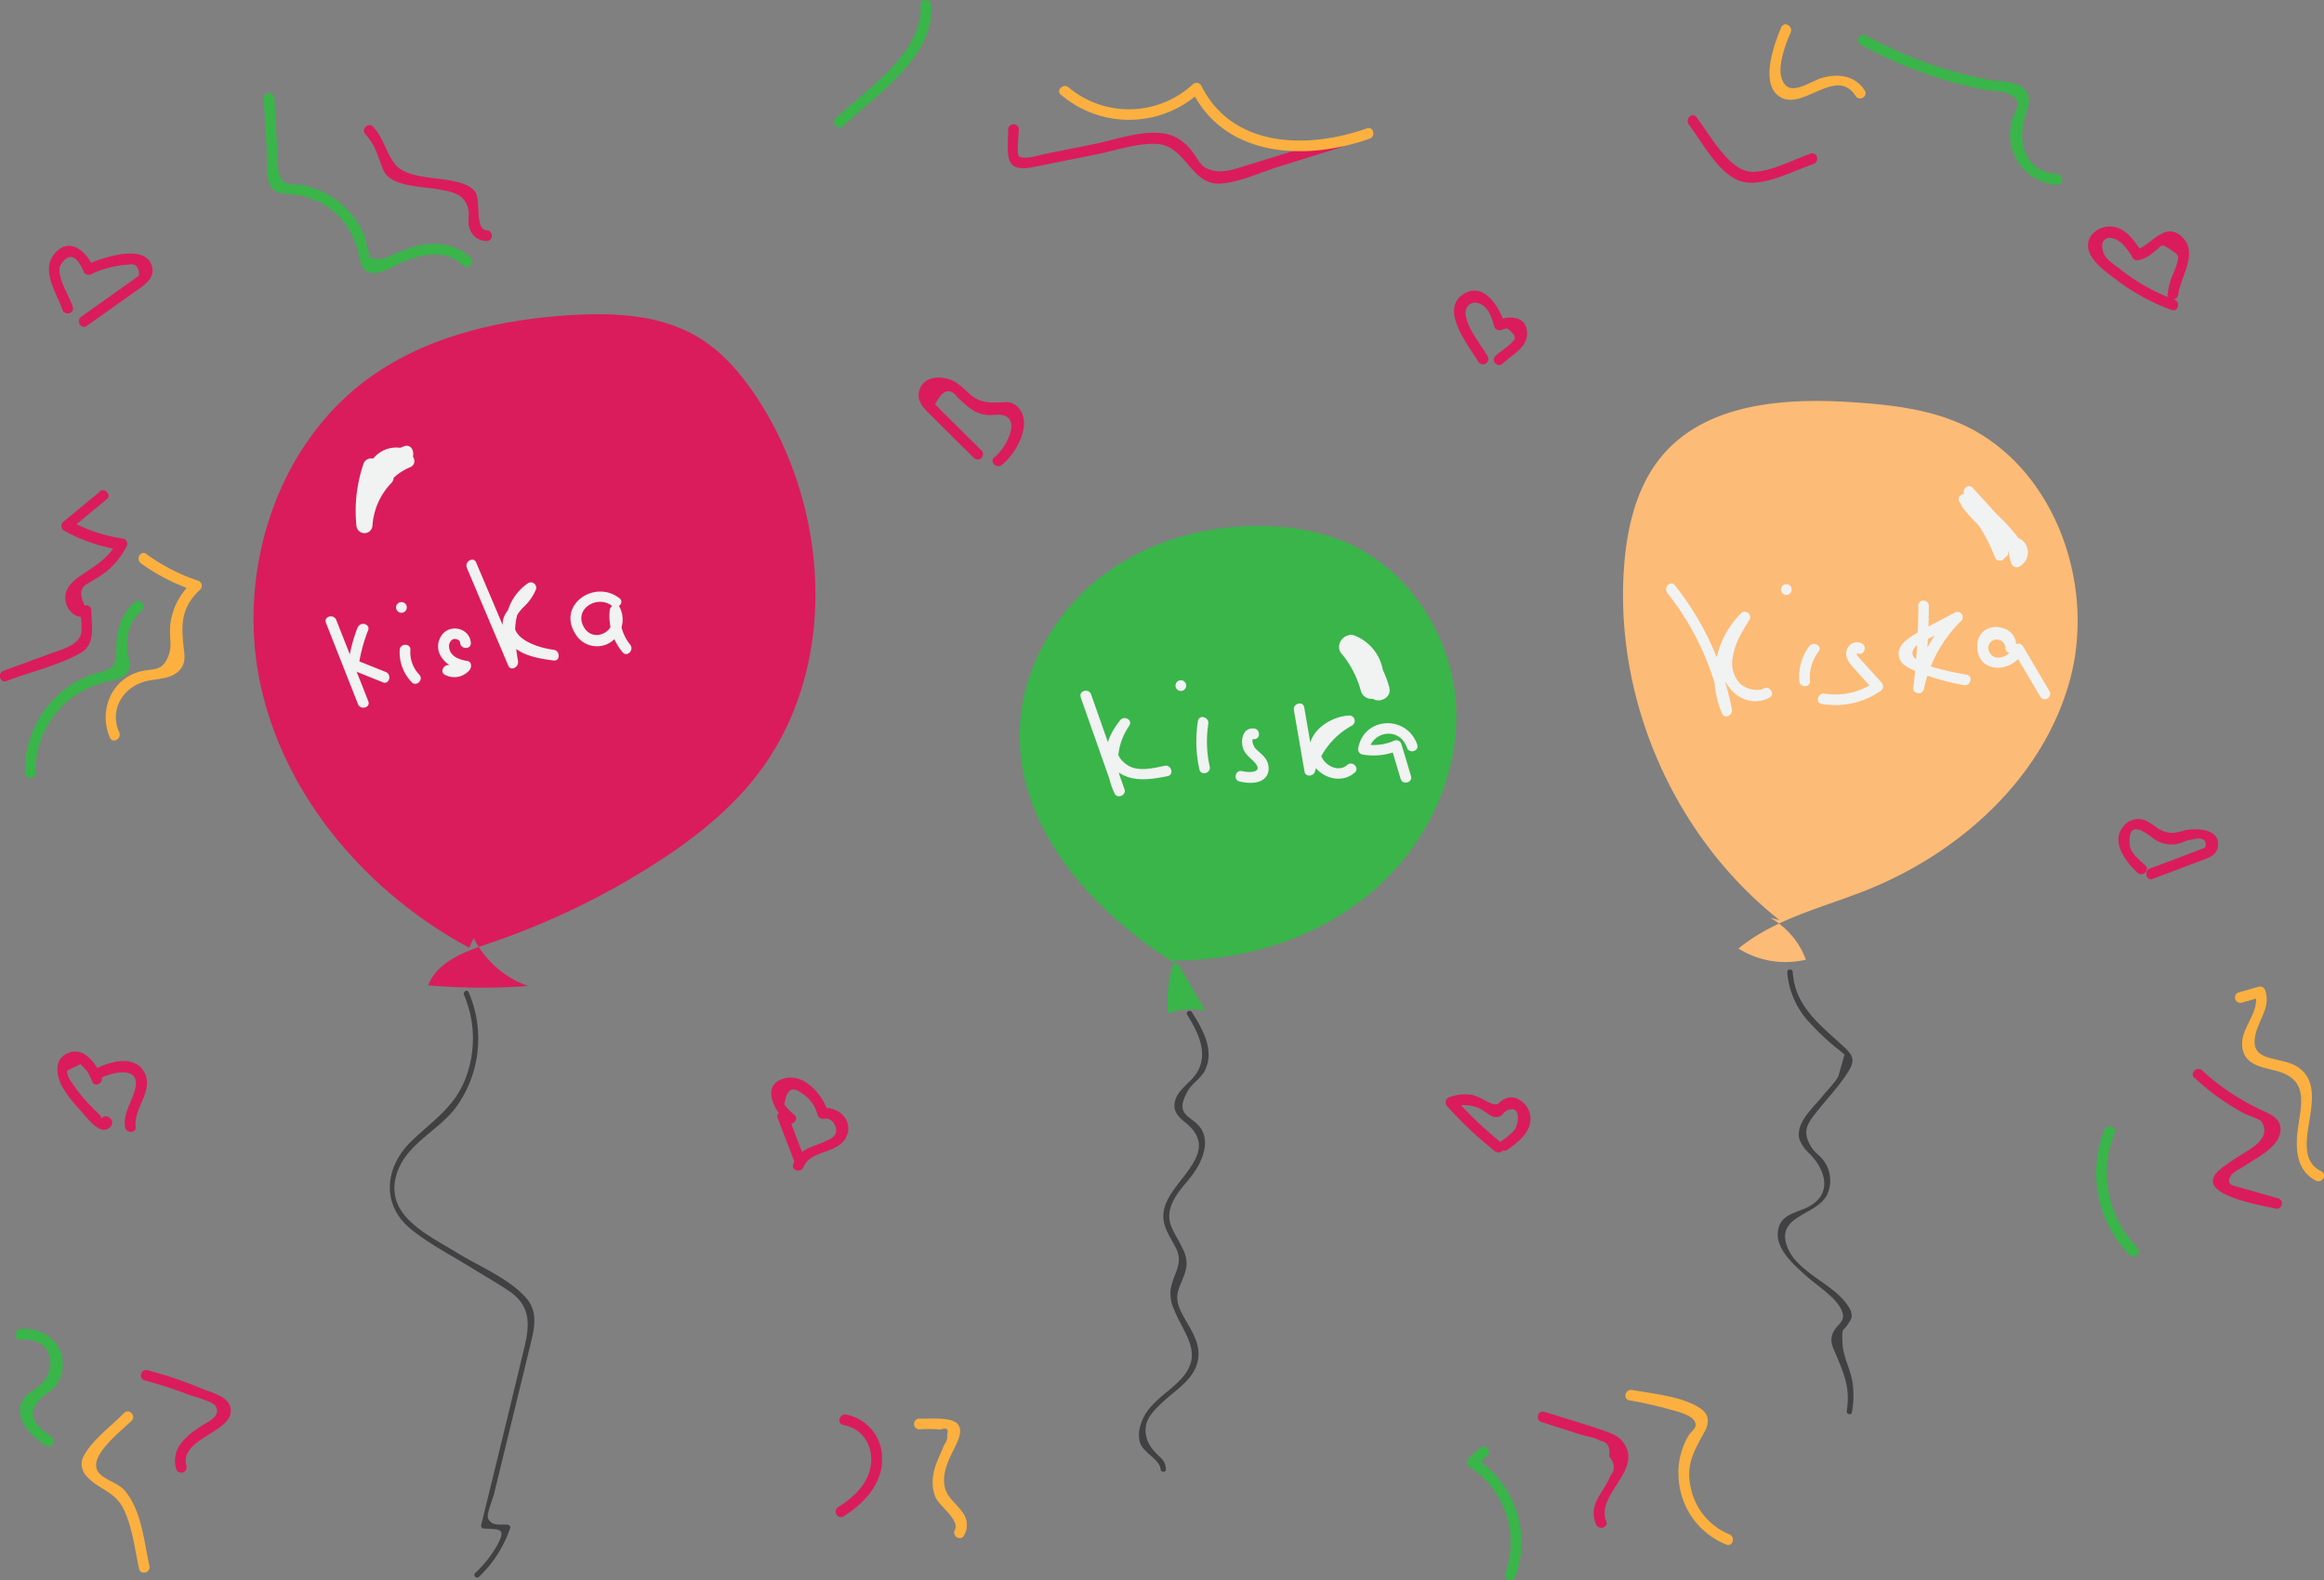 <svg xmlns="http://www.w3.org/2000/svg" viewBox="0 0 542.95 369.22"><rect x="0" y="0" width="542.95" height="369.22" fill="#808080" stroke="none"/><defs><style>.cls-1{fill:#da1c5c;}.cls-2{fill:#414042;}.cls-3{fill:#f1f2f2;}.cls-4{fill:#39b54a;}.cls-5{fill:#fcbb76;}.cls-6{fill:#fbb040;}</style></defs><title>Asset 10</title><g id="Layer_2" data-name="Layer 2"><g id="Layer_1-2" data-name="Layer 1"><path class="cls-1" d="M109.6,221.46c-23.66-12.76-42.89-34.94-48.68-61.19s3.47-56.12,25.24-71.9c13.5-9.79,30.47-13.7,47.11-14.73,10.19-.63,20.95-.13,29.72,5.09,6.34,3.77,11.1,9.71,15,16,16.15,26.12,17.63,62.3-1.24,86.53-6.5,8.35-15,15-23.9,20.66a176.32,176.32,0,0,1-38.37,18.45c-5.72,1.94-12.27,4.24-14.44,9.87a145.13,145.13,0,0,0,23.31.17,22.8,22.8,0,0,1-12.69-11.22"/><path class="cls-2" d="M108.39,232.42a26.11,26.11,0,0,1,.49,19.28c-2.56,7-7.75,10.09-12.79,15-6.23,6-7.11,14.9,0,20.59,4.3,3.47,9.42,6.09,14.11,9,2.9,1.79,5.89,3.49,8.72,5.39,5.06,3.4,4.89,7.78,3.61,13.09q-5,20.82-10.12,41.61a.64.64,0,0,0,.6.79c3.76.24,5.45-.2,3,4.18a27.22,27.22,0,0,1-5,6.24c-.58.56.3,1.44.88.88a28.29,28.29,0,0,0,7.3-11.4.64.64,0,0,0-.61-.79c-1.83-.12-3.66.4-4.55-1.46-.45-.94,1.08-4.45,1.38-5.68l2.76-11.34c1.84-7.57,3.71-15.13,5.52-22.7,1-4,2.27-8.24-.68-11.7-4-4.63-11.15-7.53-16.27-10.68-6.41-4-16.58-8.37-14.26-17.69,1.88-7.57,9.72-10.47,14.06-16.3a27.32,27.32,0,0,0,2.94-26.88c-.32-.74-1.39-.1-1.08.63Z"/><path class="cls-3" d="M84.93,108.37a34,34,0,0,0-1.66,14.47,1.88,1.88,0,0,0,3.75,0,15.83,15.83,0,0,1,4.44-10,1.91,1.91,0,0,0-1.33-3.21l-2.72-.23,1.33,3.2a18.25,18.25,0,0,1,6.58-4.67l-1.45-3.43A23.71,23.71,0,0,1,87,108.13l1.83,3.13a8.33,8.33,0,0,1,6.08-1.84l-.94-3.5a16.47,16.47,0,0,0-7.58,6.71h3.23c-.95-1.93.87-4.7,3.11-4.33l-.82-3.14-3.09,3.23c-1.67,1.74,1,4.39,2.65,2.65l3.09-3.23c.89-.92.63-2.89-.83-3.13a6.89,6.89,0,0,0-7.34,9.84,1.88,1.88,0,0,0,3.23,0,13.15,13.15,0,0,1,6.24-5.36c1.84-.81.73-3.4-1-3.49a12.2,12.2,0,0,0-8.74,2.94c-1.47,1.19.12,3.69,1.83,3.13a26.78,26.78,0,0,0,7.82-4c1.53-1.14.69-4.31-1.45-3.43A22.8,22.8,0,0,0,86.08,110a1.9,1.9,0,0,0,1.33,3.2l2.72.23-1.32-3.2a19.91,19.91,0,0,0-5.54,12.65H87a31.28,31.28,0,0,1,1.53-13.47c.77-2.29-2.85-3.27-3.62-1Z"/><path class="cls-3" d="M76.15,145.54l7.49,19c.58,1.48,3,.83,2.41-.67l-7.49-19c-.58-1.48-3-.84-2.41.66Z"/><path class="cls-3" d="M83.54,146.63A37.87,37.87,0,0,0,81.36,155a1.31,1.31,0,0,0,.88,1.54l7.22,2.9c1.5.6,2.14-1.82.67-2.41l-7.23-2.9.88,1.54A37.39,37.39,0,0,1,86,147.29c.57-1.5-1.84-2.15-2.41-.66Z"/><path class="cls-3" d="M93.38,151.87a10.07,10.07,0,0,0,2.8,7.54c1.11,1.17,2.88-.6,1.77-1.77a7.54,7.54,0,0,1-2.07-5.77c.09-1.6-2.41-1.6-2.5,0Z"/><path class="cls-3" d="M93.79,143.19a1.25,1.25,0,0,0,0-2.5,1.25,1.25,0,0,0,0,2.5Z"/><path class="cls-3" d="M110,150.21c-.27-3.62-5.23-4.59-7-1.47-2.29,4,1.84,7.56,5.52,8.12l-.55-2.09a2.18,2.18,0,0,1-2.71.78c-1.44-.68-2.72,1.48-1.26,2.16a4.65,4.65,0,0,0,5.73-1.17c.52-.64.48-1.93-.55-2.09-1.77-.27-4-1-4.25-3.14a1.86,1.86,0,0,1,.88-1.93c.6-.24,1.64.1,1.69.83.12,1.6,2.62,1.61,2.5,0Z"/><path class="cls-3" d="M109.08,132.72l9.67,22.82c.59,1.4,2.49.31,2.28-1-.93-5.67-1.82-12.44,3.63-16.21L122.83,137c-1.59,4.45-7.21,5.77-4.81,11.41,1.91,4.5,7,5.37,11.33,5.93,1.59.2,1.57-2.3,0-2.5-4.83-.63-12.92-3.69-7.23-9.79a11.79,11.79,0,0,0,3.12-4.39,1.26,1.26,0,0,0-1.84-1.41c-6.48,4.49-5.93,12.07-4.78,19l2.29-1-9.67-22.81c-.62-1.48-2.78-.21-2.16,1.26Z"/><path class="cls-3" d="M144.73,139.81c-5.67-4.5-14.58,1.41-10.36,8.22a5.86,5.86,0,0,0,7.9,2.28,6.37,6.37,0,0,0,2.52-8.38c-.64-1.2-2.2-.49-2.33.63a13.07,13.07,0,0,0,3,9.86c1,1.25,2.77-.52,1.77-1.77a10.62,10.62,0,0,1-2.25-8.09l-2.33.63c2.16,4.09-4.14,7.56-6.37,3.11-2.11-4.2,3.43-7.32,6.7-4.72,1.25,1,3-.77,1.77-1.77Z"/><path class="cls-4" d="M275.43,225.66c-19.79-12.13-37.84-31.84-37.18-55,.4-14,8-27.43,19.12-36S282.91,122.3,296.93,123a50.75,50.75,0,0,1,17.44,3.68c15.13,6.42,25.19,22.51,25.84,38.93s-7.49,32.62-20.1,43.16-29.27,15.67-45.7,15.67a27.59,27.59,0,0,0-1.49,12.41,14.31,14.31,0,0,1,8.7-.61L275,224.73"/><path class="cls-2" d="M277.36,237.13c2.81,4.44,5.44,10,1.43,14.65-1.32,1.53-3.26,2.9-4.05,4.82-1,2.55.17,4.09,2.11,5.63,8.54,6.78-2.19,12.72-4.56,19.27-1.43,4,.46,6.42,2.28,9.81,2.12,3.94-.36,6-1.05,9.84a8.57,8.57,0,0,0,.7,4.68c2.43,6.16,7.43,10.67,1.29,16.85-3.23,3.25-7.6,5.51-9,10.19a7,7,0,0,0-.16,4.28c.77,2.32,4.62,3.89,4.79,6.16.06.8,1.31.81,1.25,0-.12-1.58-.61-2.12-1.77-3.21-1.9-1.81-3.34-3.89-2.9-6.9.3-2.14,2.35-4.1,3.86-5.52,3.29-3.1,8-5.65,8.4-10.69.3-4-2.48-7.2-4.09-10.56-2.16-4.51.39-6.08,1.23-10.1a7.08,7.08,0,0,0-.82-4.54c-1.87-4.18-4.74-6.42-2-11.55,1.36-2.51,3.55-4.45,5.07-6.86,1.71-2.72,3.15-6.59,1.26-9.59-2-3.16-6.5-2.84-3.18-8.77,1.09-2,3.22-3,4.19-5.16,2.1-4.59-.76-9.52-3.19-13.36-.43-.68-1.52-.05-1.08.63Z"/><path class="cls-3" d="M319.55,158.16c3.22,0,3.22-5,0-5s-3.22,5,0,5Z"/><path class="cls-3" d="M313.5,152.82a22.89,22.89,0,0,1,4.45,8.69,2.52,2.52,0,0,0,4.82,0,10.62,10.62,0,0,0-6.33-13c-2.34-1-4.19,2.58-2.43,4.17a19,19,0,0,1,5.72,9.21c.86,3.1,5.69,1.78,4.83-1.33a23.92,23.92,0,0,0-7-11.41l-2.44,4.18c2.63,1.08,3.66,4.3,2.84,6.84h4.82A28.76,28.76,0,0,0,317,149.29c-2.06-2.48-5.58,1.07-3.54,3.53Z"/><path class="cls-5" d="M415.74,215c-24.57-19.43-38.63-51.42-36.31-82.66.69-9.33,3-19,9.07-26.06C398.92,94.16,417,92.93,432.92,94c8.49.55,17.1,1.52,24.9,4.9,21.77,9.45,32,37.1,25.77,60s-25.77,40.49-47.83,49.23c-10.14,4-21.18,6.6-29.61,13.52a20.68,20.68,0,0,0,15.76,2.6,18.64,18.64,0,0,0-8.37-9.8"/><path class="cls-2" d="M417.56,227.18a19.2,19.2,0,0,0,5.16,11.72,57.32,57.32,0,0,0,6.2,5.87c.68.53,1.34,1.09,2,1.67l-1.41,5c-.77,1.54-2.64,3.34-3.71,4.69-2.14,2.71-6.45,6.27-5.38,10.15a8.84,8.84,0,0,0,2.49,3.44c3.24,3.41,5.23,8.59.4,11.81-3,2-7.38,1.77-7.94,6.2-.53,4.15,3.68,7.75,6.35,10.19,2.36,2.15,6,4.43,7.81,7,2.73,4-.51,4.06-1.47,7-.47,1.42,0,2.57.55,3.85,2.1,5,3.73,8.36,2.84,13.93-.12.78,1.08,1.12,1.21.33a21.67,21.67,0,0,0,.14-7c-.54-3.37-2.23-5.91-2.36-9.32-.14-3.91.1-2.28,1.47-4.57a4,4,0,0,0,.63-1.16,3.19,3.19,0,0,0-.64-2.56c-3.28-5.48-12-7.86-14.36-14.1-2.86-7.55,7.48-7.25,9.51-12.58a7.93,7.93,0,0,0-1.18-7.78c-.71-.95-1.85-1.63-2.49-2.61-2.49-3.75-1.25-5.61.82-8.26,2.42-3.09,5.32-6.09,7.43-9.4,1.65-2.57,1.61-3.78-.62-5.87-5.46-5.11-11.68-9.47-12.18-17.67,0-.8-1.29-.8-1.25,0Z"/><path class="cls-3" d="M459.12,115.74l10.48,11.57c.93,1,2.82-.37,2-1.52a40.48,40.48,0,0,0-11.5-10.39c-1-.62-2.46.66-1.71,1.71a38.15,38.15,0,0,0,10.78,10.25l1.26-2.16a26.11,26.11,0,0,1-9.87-8.09l-1.71,1.71c3.9,2.11,9.34,5.38,7.21,10.64h2.41a29.24,29.24,0,0,0-8.74-13.7c-1.2-1.05-2.91.62-1.77,1.77A35.69,35.69,0,0,1,466,130.07c.56,1.49,3,.85,2.41-.66a38.76,38.76,0,0,0-8.71-13.65l-1.77,1.77a26.76,26.76,0,0,1,8.1,12.6,1.26,1.26,0,0,0,2.41,0c2.58-6.38-3.47-10.83-8.36-13.47-1-.54-2.5.64-1.71,1.71a28.68,28.68,0,0,0,10.77,9,1.25,1.25,0,0,0,1.26-2.16,34.67,34.67,0,0,1-9.88-9.35l-1.71,1.71a37.12,37.12,0,0,1,10.6,9.49l2-1.51L460.89,114c-1.09-1.2-2.85.57-1.77,1.77Z"/><path class="cls-3" d="M469.54,126.41a9,9,0,0,0,.37,5.24,1.28,1.28,0,0,0,1.84.75,3.74,3.74,0,0,0,.6-6.25c-2.32-1.59-5.54.3-5.66,3-.08,1.61,2.42,1.6,2.5,0,0-.75,1.25-1.45,1.84-.85a1.27,1.27,0,0,1-.54,2l1.83.75a6.66,6.66,0,0,1-.37-3.92c.33-1.57-2.08-2.24-2.41-.66Z"/><path class="cls-1" d="M23.72,251.53c-1.32-3-4.11-7.17-8-5.38-3.24,1.46-2.51,5.39-1.12,7.91a29.14,29.14,0,0,0,3.93,5.12c1.3,1.44,3.17,4,5,4.68,2,.79,3.87-1.8,1.75-2.87-1.43-.73-2.69,1.43-1.26,2.16l.27.13-.62-1.08c-.09-1.31.1-1.29-1-2.3-.48-.45-.95-.92-1.41-1.4a37.38,37.38,0,0,1-3.64-4.31c-.59-.81-2.36-3.14-1.82-4.09l3-1.44,1.47,1.5a15,15,0,0,1,1.3,2.63c.64,1.47,2.79.2,2.16-1.26Z"/><path class="cls-1" d="M23.72,251.81c3.1-1.45,9.38-2.71,7.79,2.94-.82,2.93-2.72,5.35-2.31,8.54.2,1.58,2.7,1.6,2.5,0-.56-4.34,4.38-8.44,2-12.75-2.32-4.16-7.84-2.48-11.23-.89-1.46.68-.19,2.83,1.26,2.16Z"/><path class="cls-1" d="M185.58,260.52a14.64,14.64,0,0,1-2.32-2.4c.45-3.43,1.73-4.37,3.82-2.82a8.43,8.43,0,0,1,3.93,5.24,1.29,1.29,0,0,0,1.54.87c2-.35,3.35,2.2,2.58,3.69a4.07,4.07,0,0,1-1.94,1.41c-1.17.61-2.47,1-3.67,1.51a7.14,7.14,0,0,0-4.19,4c-.59,1.5,1.83,2.15,2.41.66,1.61-4.12,8.49-2.9,10.16-7.44,1.41-3.82-2.46-6.91-6-6.28l1.54.87c-1.19-4-5.63-9.25-10.4-7.78-5.48,1.69-1.87,7.82.78,10.2,1.2,1.07,3-.7,1.77-1.77Z"/><path class="cls-1" d="M181.69,261.29l4,10.44c.58,1.49,3,.84,2.41-.66l-4-10.45c-.57-1.48-3-.84-2.41.67Z"/><path class="cls-1" d="M351,267.22a90.32,90.32,0,0,1-11.14-10.55l-.55,2.09a8.17,8.17,0,0,1,7.76,1.12c.9.59,1.61,1.28,2.79,1.13s1.32-1.09,2.16-1.49c3.52-1.67,2.81,3.41,1.67,4.71a16.86,16.86,0,0,1-2.77,2.29c-1.3.93-.05,3.1,1.26,2.16,2.28-1.64,5-3.65,5.36-6.68a5.19,5.19,0,0,0-3.38-5.39,3.54,3.54,0,0,0-2.8.26c-1.33.72-1.17,1.6-2.87,1s-3-1.85-5.07-2.09a10.37,10.37,0,0,0-4.78.61,1.27,1.27,0,0,0-.55,2.09A89.7,89.7,0,0,0,349.27,269c1.24,1,3-.76,1.76-1.77Z"/><path class="cls-1" d="M501.2,202.22c-1.3-1.2-3.46-2.86-3.63-4.76-.58-6.55,4.1-2.55,5.25-1.75a7.06,7.06,0,0,0,5.61,1.54c1.22-.18,2.37-.94,3.57-1.06q3.91-.94,3.19,1.87l-2.58,1c-3.44,1.32-6.89,2.6-10.34,3.9-1.49.56-.84,3,.67,2.41l11-4.15c1.61-.61,3.76-1.17,4.16-3.11,1-4.59-5.22-4.73-7.92-4-2.45.69-3.87.8-6.12-.59a16.78,16.78,0,0,0-2.71-1.76,4.39,4.39,0,0,0-4.64.7c-4.11,3.66-.26,8.76,2.7,11.5,1.18,1.09,2.95-.67,1.77-1.77Z"/><path class="cls-1" d="M229.29,105.25l-8.42-8.35-2.4-2.39q2.61-5.24,5.32-1.56c.92.79,1.74,1.66,2.73,2.36a7.67,7.67,0,0,0,5.67,1.63c7.27-.78,3.26,7.42.11,9.93-1.26,1,.52,2.76,1.77,1.77,3.2-2.55,7.39-9.59,3.78-13.49A3.89,3.89,0,0,0,234.44,94c-3.14.1-5.27.35-7.92-1.94a24.85,24.85,0,0,0-3.24-2.74c-2.82-1.7-7.83-1.74-8.6,2.35-.48,2.5,1.66,4.21,3.22,5.78,3.19,3.21,6.41,6.37,9.62,9.55a1.25,1.25,0,0,0,1.77-1.77Z"/><path class="cls-1" d="M347.57,83.27c-1.65-2.8-4.5-6.18-5.11-9.42-.55-2.84,2.13-4.06,4.23-2.3,1.38,1.15,1.92,3.06,2.4,4.72a1.26,1.26,0,0,0,1.54.87c1.34-.46,1.37-.67,2.55.51s.81,1.67-.42,2.82-2.43,1.74-3.5,2.82A1.25,1.25,0,0,0,351,85.05c2.25-2.26,6.21-3.89,5.74-7.74-.43-3.55-4.15-3.48-6.8-2.58l1.53.87c-1.13-3.87-5-10.21-9.91-6.64-5.13,3.76,1.77,12.09,3.82,15.57a1.25,1.25,0,0,0,2.16-1.26Z"/><path class="cls-1" d="M17,71.7c-.7-2.1-1.92-4-2.61-6.09-.31-.91-.8-2.71-.24-3.64,2.82-4.59,4.84.24,5.46,1.65a1.27,1.27,0,0,0,1.71.44,22.58,22.58,0,0,1,8.53-2.2q2.73-.6,2.61,2.52c-1.07.81-2.16,1.6-3.27,2.38C25.78,69.18,22.37,71.58,19,74c-1.3.92-.05,3.09,1.26,2.16,3.82-2.71,7.65-5.41,11.46-8.14,1.85-1.32,4.46-2.89,3.85-5.54-1.39-6.07-12.32-2-15.52-.56l1.71.44c-1.43-3.25-5-6.91-8.46-3.66-4.25,4-.12,9.51,1.28,13.67.51,1.52,2.93.87,2.41-.66Z"/><path class="cls-1" d="M508,70a45.1,45.1,0,0,1-12.39-6.89c-1.11-.89-3.41-2.32-4-3.63-1.58-3.46.88-5.16,3.9-2.8a13,13,0,0,1,2.7,3.53,1.28,1.28,0,0,0,1.41.57,7.42,7.42,0,0,0,2.77-1.23c.35-.24.66-.54,1-.8,1.77-1.4,1.38-2,3.72-.4,2,1.34,2,1.39,1.43,3.44a20.47,20.47,0,0,1-.92,2.4,17.25,17.25,0,0,0-1.2,4.6c-.18,1.6,2.32,1.58,2.5,0,.47-4.16,5-10,.6-13.66-4.06-3.41-7,2.44-10.55,3.24l1.41.58c-1.75-2.84-4.14-6.33-7.94-6-2.27.2-4.53,1.84-4.62,4.24-.13,3.59,4.66,6.67,7.11,8.54a48.18,48.18,0,0,0,12.43,6.7c1.51.56,2.16-1.85.66-2.41Z"/><path class="cls-1" d="M23.18,115l-8.46,7a1.25,1.25,0,0,0,.26,2,38.44,38.44,0,0,0,13.17,4.48l-.75-1.84c-2.19,4-5.24,5.57-8.73,8-1.53,1.08-3.07,2.41-3.36,4.37-.45,3,2.1,5.91,5.13,5l-1.59-1.21c0,1.33.44,4.33,0,5.58-.86,2.54-4.85,3.53-7.1,4.36l-10.92,4c-1.5.55-.85,3,.66,2.41C7,157,13.69,155.53,18.8,152.6c3.64-2.08,2.56-6.21,2.55-9.93a1.26,1.26,0,0,0-1.58-1.2q-1.86-3.83.7-5.09c.53-.34,1.08-.66,1.64-1a25.64,25.64,0,0,0,2.56-1.68,18.68,18.68,0,0,0,4.89-6,1.25,1.25,0,0,0-.74-1.83,36.5,36.5,0,0,1-12.58-4.23l.25,2,8.46-7c1.24-1-.53-2.78-1.77-1.77Z"/><path class="cls-1" d="M512.7,251.86a54.61,54.61,0,0,0,11.84,8.44c.74.38,3.44,1.24,3.8,1.78,1.73,2.64-.18,4.71-2.1,6.06-2.49,1.75-5.44,3.28-7.74,5.29-6.6,5.76,10.31,8.22,13.07,9a1.25,1.25,0,0,0,.66-2.41l-8.62-2.46c-1.86-.53-3.89-.65-2.3-3,.54-.81,2.29-1.56,3.1-2.12,2.7-1.85,7.63-4.12,8.3-7.75.53-2.87-1.56-4-3.88-5.07a54.62,54.62,0,0,1-14.37-9.5c-1.18-1.09-3,.67-1.76,1.77Z"/><path class="cls-1" d="M33.84,322.59a92.58,92.58,0,0,1,10,3.23c1.23.47,6,1.62,6.62,2.89,1.14,2.25-1.74,3.44-3.14,4.33-3.69,2.35-7.48,5.3-6.18,10.17a1.25,1.25,0,0,0,2.41-.67c-1.84-6.88,12.58-8,10.08-14.23-.87-2.13-4.47-3-6.32-3.76a95.92,95.92,0,0,0-12.86-4.37,1.25,1.25,0,0,0-.66,2.41Z"/><path class="cls-1" d="M360.15,332.3l9.4,3c1.24.39,3.19.6,4.27,1.35q2.58.36,2.13,3.66,2.06,2.52.26,4.6c-1.63,4.11-5.23,6.43-3.37,11.27.57,1.48,3,.84,2.41-.67-2.48-6.45,8.75-11.93,4-18.48-1.15-1.59-3-2.17-4.77-2.79-4.51-1.58-9.13-2.89-13.68-4.33-1.54-.49-2.19,1.92-.66,2.41Z"/><path class="cls-1" d="M197,333c4.45.69,7,4.8,6.48,9.13-.53,4.51-4,7.77-7.66,10.05-1.37.84-.11,3,1.26,2.15,4.79-3,9.26-7.74,9-13.78a10.33,10.33,0,0,0-8.42-10c-1.58-.24-2.25,2.17-.67,2.41Z"/><path class="cls-1" d="M85.37,31.41c2.28,2.39,2.77,4.74,3.9,7.62A5,5,0,0,0,91,41.53c2.76,2.11,8.33,2.12,11.6,2.74,3.08.58,6.12,1.09,6.82,4.75.27,1.43-.24,2.84.28,4.29a4.07,4.07,0,0,0,4,3c1.61.07,1.6-2.43,0-2.5-2.82-.13-1.33-7-2.62-8.88s-3.79-2.33-5.92-2.75c-3.88-.77-10.16-.65-12.73-3.66-2.25-2.64-2.72-6.22-5.28-8.91-1.11-1.17-2.88.6-1.77,1.76Z"/><path class="cls-1" d="M235.52,30.28c0,5.78-1.19,10.13,5.74,8.79,5-1,9.94-2,14.91-3,4.4-.88,9.5-2.67,14-2.44,7.06.37,8,9.88,15.21,9.25,4.49-.39,9.28-2.67,13.57-4l14.4-4.48c1.53-.47.88-2.89-.67-2.41-7.8,2.43-15.59,4.88-23.4,7.27-2.57.79-5.19,1.31-7.76-.13-1.3-.73-2.07-2.63-3-3.75A11.12,11.12,0,0,0,274,31.75c-5.45-2.1-13.1.87-18.46,1.94l-11.18,2.23c-1.13.22-5.26,1.59-6.33.54-.59-.59,0-5.26,0-6.18a1.25,1.25,0,0,0-2.5,0Z"/><path class="cls-1" d="M394.56,29.12c3.24,4.15,7.19,12.21,12.78,13.4,5,1.07,11.73-2.65,16.36-4.21,1.51-.51.86-2.92-.67-2.41-4,1.36-9.55,4.4-13.83,4.25-5.3-.19-10-9.11-12.87-12.79-1-1.27-2.75.51-1.77,1.76Z"/><path class="cls-6" d="M32.84,131.57a46.24,46.24,0,0,0,12.66,6.48L45,136a15.69,15.69,0,0,0-5.23,10.11c-.29,3,.64,4.73-.58,7.54-1.5,3.42-3.45,2.43-6.63,3.31-6.66,1.85-9.59,9.34-6.86,15.43.65,1.47,2.81.2,2.16-1.26-2.41-5.38,1-10.75,6.45-12,2.31-.52,5-.42,7-1.94,1.74-1.35,1.95-2.92,1.71-5-.68-5.82-1-10.07,3.77-14.43a1.26,1.26,0,0,0-.55-2.09,43.77,43.77,0,0,1-12.07-6.23c-1.3-.95-2.55,1.22-1.26,2.16Z"/><path class="cls-6" d="M247.87,22.13a24.5,24.5,0,0,0,32.57-.67l-2-.25C286.27,37,305.34,37.61,320,32.4c1.51-.53.86-2.95-.66-2.41-13.63,4.85-31.38,4.73-38.7-10a1.26,1.26,0,0,0-2-.25,22,22,0,0,1-29,.67c-1.22-1.05-3,.71-1.77,1.76Z"/><path class="cls-6" d="M416.18,6.3c-1.62,3.73-4.79,12.44-1,15.84,5.36,4.81,13.65-7.07,18.34.28.86,1.35,3,.1,2.16-1.26-2.26-3.54-6.25-4.06-10.07-2.94-3,.89-7.88,4.92-9.39,0-.93-3,.93-7.86,2.13-10.63.64-1.46-1.52-2.73-2.16-1.26Z"/><path class="cls-6" d="M523.77,234.29l4.61-1.31-1.54-.88c1.35,4.44-3.47,8-3,12.43s4.63,4.79,8.1,5.74c8.55,2.34,5,9.36,4.68,15.85-.2,4,.67,7.85,4.45,9.77,1.44.72,2.7-1.44,1.27-2.16-8.67-4.38,2.86-18.47-5.34-24.27-4.22-3-12.35-.68-9.77-8.73,1.06-3.33,3.16-5.61,2-9.29a1.27,1.27,0,0,0-1.54-.87l-4.61,1.31a1.25,1.25,0,0,0,.67,2.41Z"/><path class="cls-6" d="M380.64,327.21c3.12.56,6.21,1.22,9.27,2.09,1.55.43,6.54,1.44,6.23,3.88-.08.64-1.24,1.63-1.6,2.21a16.85,16.85,0,0,0-2.35,10.24,17.76,17.76,0,0,0,11.16,15.31c1.5.58,2.15-1.83.67-2.41a15,15,0,0,1-9-10.87c-1.25-5.43.82-8.71,3.28-13.22,1.07-1.95,1-3.85-.86-5.21-4.06-2.9-11.37-3.57-16.14-4.43-1.57-.28-2.25,2.13-.66,2.41Z"/><path class="cls-6" d="M214.79,334a26.48,26.48,0,0,1,4.88.06c1.45-.52,2-.16,1.61,1.1a3,3,0,0,1-.72,2.47c-.84,2.33-2.06,4.29-2.48,6.8a9.53,9.53,0,0,0,.46,5.41c.9,2.09,5.77,5.36,4.53,7.7-.76,1.43,1.4,2.69,2.15,1.27a4.87,4.87,0,0,0-.49-5.6c-1.81-2.54-4.07-3.56-4.17-7.08-.09-3.12,1.55-5.9,2.86-8.63,3.32-6.9-3.25-5.93-8.63-6a1.25,1.25,0,0,0,0,2.5Z"/><path class="cls-6" d="M29,330.16c-2.85,2.95-7.2,6.13-9.23,9.7a4,4,0,0,0,.39,5c2.76,3.23,6.62,3.48,8.7,7.74s2.63,9.39,3.63,14c.35,1.57,2.76.91,2.42-.67-1.25-5.67-1.83-12.92-5.73-17.57-1.62-1.92-4.73-2.5-6.14-4.28-2.86-3.63,5.6-9.92,7.73-12.12,1.11-1.16-.65-2.93-1.77-1.77Z"/><path class="cls-4" d="M4.84,313.06c7.93-.75,9,7.65,3.61,11.38-1.69,1.18-3.21,2-3.64,4.19-.78,3.95,3,7.19,5.86,9.22,1.31.94,2.56-1.23,1.26-2.16-3.57-2.57-6.31-5-2.21-9.09,1.07-1.08,2.29-1.39,3.26-2.71a8.7,8.7,0,0,0,1.69-5.51c-.24-5.15-5-8.28-9.83-7.82-1.59.15-1.6,2.65,0,2.5Z"/><path class="cls-4" d="M31.4,140.75c-3.33,3.2-4.2,6.63-4.23,11.1,0,3.33-.51,4.4-3.74,5.21a22.06,22.06,0,0,0-6,2.46A23.82,23.82,0,0,0,5.85,180.6c.05,1.61,2.55,1.61,2.5,0a21.25,21.25,0,0,1,16.41-21.26c2.08-.49,4.7-.7,5.49-3.1.37-1.16-.17-2.22-.34-3.33-.63-4.11.21-7.46,3.26-10.39,1.16-1.12-.61-2.89-1.77-1.77Z"/><path class="cls-4" d="M197,29.43c7.76-7.27,21.39-16.13,20.57-28.23-.11-1.59-2.61-1.61-2.5,0,.74,11-12.69,19.77-19.84,26.46-1.17,1.1.6,2.87,1.77,1.77Z"/><path class="cls-4" d="M434.76,10.49a102.7,102.7,0,0,0,18.52,7.86A94.55,94.55,0,0,0,463.77,21c1.37.26,4.1.28,5.34.87,3.77,1.77,2,3.2,1.14,5.71a11.78,11.78,0,0,0,10.32,15.62c1.6.12,1.6-2.38,0-2.5-7.67-.55-9.41-7.88-7.29-13.91,1-2.81,1.38-5.57-1.81-6.95-2.05-.9-4.84-.83-7-1.25-3-.56-5.88-1.25-8.77-2.09A99.76,99.76,0,0,1,436,8.33c-1.41-.77-2.68,1.39-1.26,2.16Z"/><path class="cls-4" d="M345.73,338.3l-2.63,2.51a1.26,1.26,0,0,0,.25,2,21,21,0,0,1,8.3,24.94c-.56,1.51,1.86,2.17,2.41.66a23.51,23.51,0,0,0-9.45-27.76l.26,2,2.62-2.52c1.17-1.11-.6-2.88-1.76-1.76Z"/><path class="cls-4" d="M491.66,264.05a27.25,27.25,0,0,0,5.9,29.22c1.12,1.15,2.89-.61,1.76-1.77a24.85,24.85,0,0,1-5.25-26.78c.59-1.5-1.83-2.15-2.41-.67Z"/><path class="cls-4" d="M61.63,23l.72,12.78c.12,2.17-.36,5.92,1,7.89,1.1,1.6,3,1.54,4.75,1.74A17.87,17.87,0,0,1,78.9,50.25a18.4,18.4,0,0,1,5,9.62c.34,1.47.56,3,2.09,3.65,2.55,1.15,6.35-1.64,8.37-2.42,4.63-1.79,9.86-2.83,13.86.93,1.17,1.1,2.94-.67,1.77-1.77-4.12-3.87-9.47-3.88-14.62-2.2-1.24.41-2.41,1-3.63,1.46a6.66,6.66,0,0,1-5.25.75l-.18-1.06c-.64-1.08-.7-3-1.22-4.27a19.18,19.18,0,0,0-2-3.6,20.09,20.09,0,0,0-12-8c-1.24-.27-2.86-.06-4-.48-2.55-.93-2.14-4.58-2.28-7L64.13,23c-.09-1.6-2.59-1.61-2.5,0Z"/><path class="cls-3" d="M252.5,163l7.81,22.2,2.28-1a14.64,14.64,0,0,1,1.23-14.6c.91-1.37-1.21-2.5-2.16-1.26-2.42,3.16-4.63,7.21-1.68,10.82,3.16,3.87,8.51,3.08,12.8,2.2,1.57-.32.91-2.73-.66-2.41-2.59.53-6.29,1.48-8.74-.18-4.46-3-1.56-6.56.44-9.17l-2.16-1.26a17.13,17.13,0,0,0-1.23,17.12c.6,1.27,2.76.37,2.29-1l-7.81-22.2c-.53-1.5-2.95-.86-2.41.67Z"/><path class="cls-3" d="M279.88,168.43a30.36,30.36,0,0,0,.33,11.36c.35,1.57,2.76.91,2.41-.66a27.13,27.13,0,0,1-.33-10c.25-1.57-2.16-2.25-2.41-.66Z"/><path class="cls-3" d="M275.88,161.46a1.25,1.25,0,0,0,0-2.5,1.25,1.25,0,0,0,0,2.5Z"/><path class="cls-3" d="M292.92,170.23c-2.63-.23-3.18,2.87-2.44,4.81.53,1.37,1.74,2.1,2.67,3.16,2.13,2.39-1.31,2.41-2.91,2s-2.24,2-.67,2.41c2.39.57,6.12.69,6.77-2.39a4.15,4.15,0,0,0-1.24-3.62c-.58-.67-1.4-1.19-1.94-1.89-.21-.27-1-2.07-.24-2,1.61.14,1.6-2.36,0-2.5Z"/><path class="cls-3" d="M302.29,165.94l2.49,14.4c.22,1.27,2.08,1.1,2.41,0a18,18,0,0,1,8.71-10.82,1.26,1.26,0,0,0-.63-2.33c-4.88.22-10.71,4.38-9.12,9.93,1.25,4.32,6.94,6.45,10.37,3.4,1.2-1.08-.57-2.84-1.77-1.77-2.33,2.07-6.18-.37-6.33-3.19-.19-3.55,3.8-5.73,6.85-5.87l-.63-2.33a20.57,20.57,0,0,0-9.86,12.31h2.41l-2.49-14.39c-.27-1.58-2.68-.91-2.41.66Z"/><path class="cls-3" d="M331.1,174c-2.37-6.93-12.33-6.64-13.77.75a1.27,1.27,0,0,0,.87,1.54,14.77,14.77,0,0,0,8.63-1l-1.83-.74,2.23,7.45c.46,1.54,2.88.89,2.41-.66l-2.23-7.46a1.27,1.27,0,0,0-1.84-.74,11.83,11.83,0,0,1-6.7.77l.87,1.53c.94-4.77,7.3-5.57,8.95-.75.52,1.52,2.93.87,2.41-.66Z"/><path class="cls-3" d="M389.59,138.63a64.13,64.13,0,0,1,12.69,27.88l2.29-1a18.54,18.54,0,0,1,3.94-20.38l-2-1.52c-2.84,4.61-6.37,10.8-3.14,16.13,2.17,3.58,6.2,5.25,10,3.3,1.43-.74.16-2.9-1.27-2.16-1.6.82-4.45.06-5.65-1.22a7.07,7.07,0,0,1-1.58-6.35c.51-3.1,2.19-5.8,3.82-8.43a1.26,1.26,0,0,0-2-1.52,21.13,21.13,0,0,0-4.34,23.41c.58,1.38,2.53.34,2.28-1a66.71,66.71,0,0,0-13.33-29c-1-1.26-2.76.52-1.77,1.77Z"/><path class="cls-3" d="M422.68,151a12,12,0,0,0-2.31,8.14c.13,1.59,2.63,1.61,2.5,0a9.9,9.9,0,0,1,2-6.88c1-1.3-1.22-2.54-2.16-1.26Z"/><path class="cls-3" d="M417.34,139a1.25,1.25,0,0,0,0-2.5,1.25,1.25,0,0,0,0,2.5Z"/><path class="cls-3" d="M435.14,150.5c-1.92-1.31-4.15.56-3.8,2.7.22,1.36,1.27,2.36,2.15,3.35q2.14,2.4,4.31,4.78l.25-2a16,16,0,0,1-11.79,2.75c-1.57-.25-2.25,2.16-.66,2.41a18.59,18.59,0,0,0,13.71-3,1.28,1.28,0,0,0,.26-2l-3.08-3.41c-.41-.46-.83-.91-1.23-1.37a9.4,9.4,0,0,1-1-1.13,1.05,1.05,0,0,1-.42-1c1.33.91,2.58-1.25,1.26-2.16Z"/><path class="cls-3" d="M448.18,141.65A169.58,169.58,0,0,1,447,160.76c-.16,1.39,2.16,1.7,2.46.33a31.34,31.34,0,0,1,8.59-15.86,1.25,1.25,0,0,0-1.51-2c-3.31,1.81-6.81,3.45-10,5.5-1.61,1-3.29,2.52-2.91,4.64.31,1.71,1.81,2.48,3.25,3.16a51.21,51.21,0,0,0,11.95,3.55c1.57.31,2.24-2.1.66-2.41-2.52-.49-12.67-2.14-12.68-5,0-2.09,3.27-3.1,5-4.06l5.95-3.26-1.51-2a33.75,33.75,0,0,0-9.24,17l2.45.34a169.58,169.58,0,0,0,1.17-19.11,1.25,1.25,0,0,0-2.5,0Z"/><path class="cls-3" d="M471,151.37c.63-5.9-8.92-6.85-9.05-.51-.15,6.85,8.63,6.56,10.81,1.13l-2.29.3,6.18,10.48a1.25,1.25,0,0,0,2.16-1.26L472.62,151a1.26,1.26,0,0,0-2.28.3c-1,2.49-5.15,3.66-5.83.26a2,2,0,1,1,4-.22c-.17,1.6,2.33,1.58,2.5,0Z"/></g></g></svg>